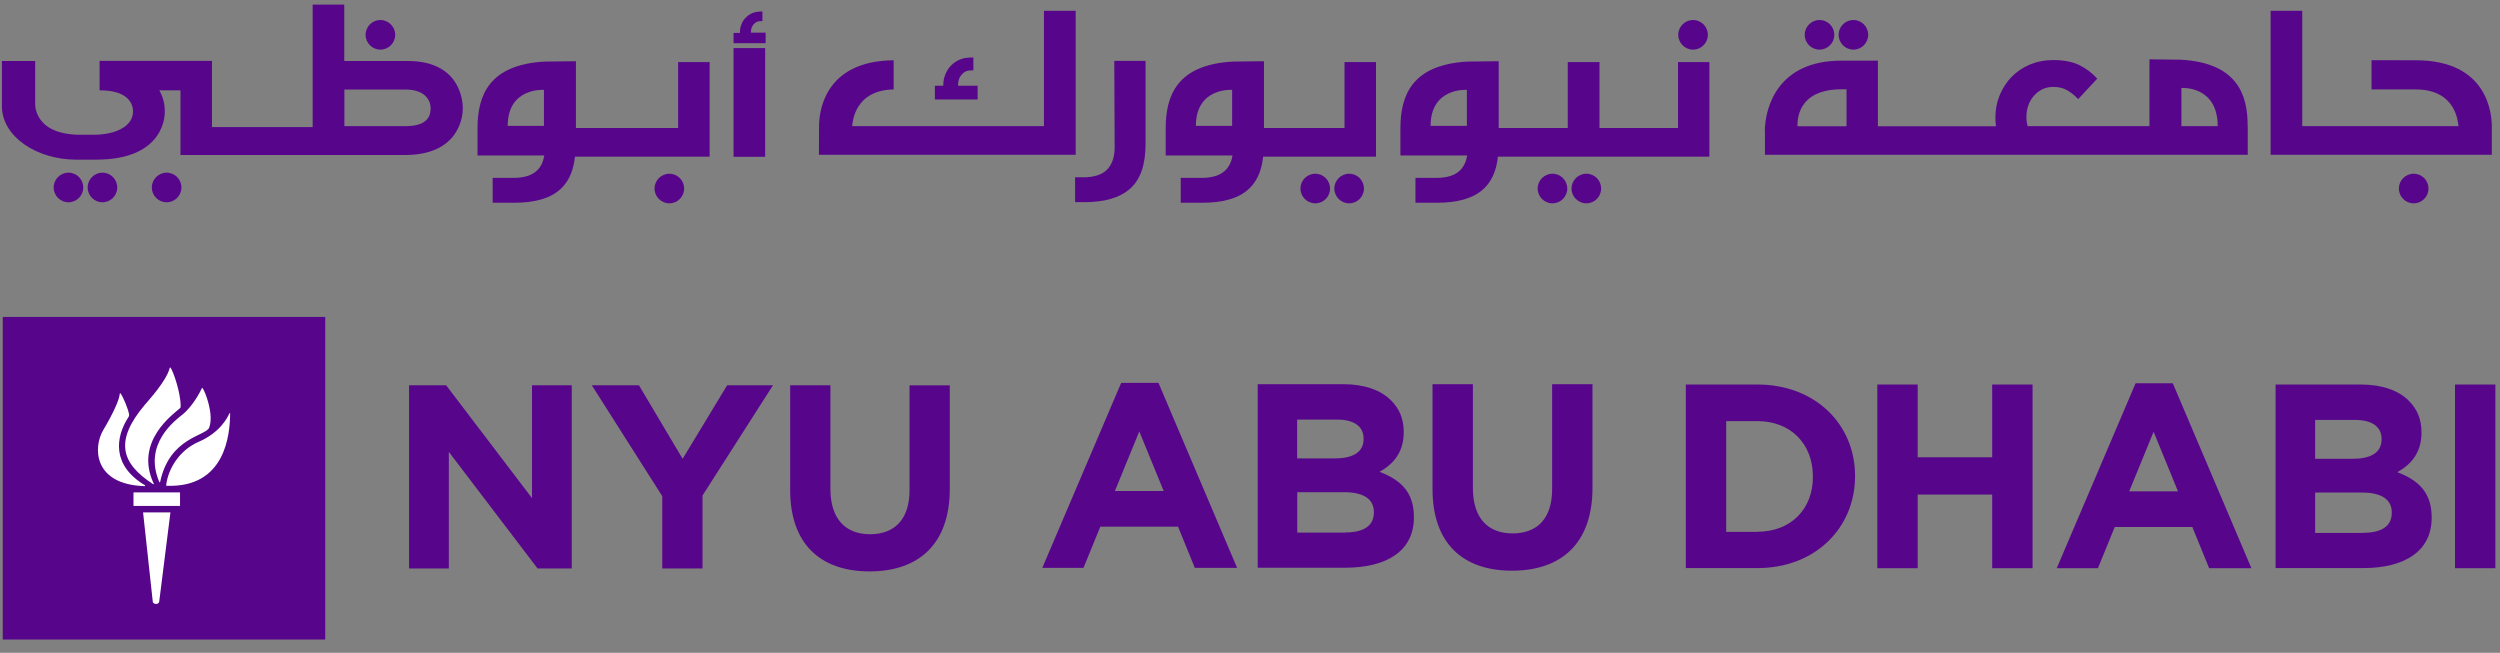 <svg width="180" height="47" viewBox="0 0 180 47" fill="none" xmlns="http://www.w3.org/2000/svg">
<rect x="0" y="0" width="180" height="47" fill="#808080" stroke="none"/>
<g clip-path="url(#clip0_816_17231)">
<path d="M52.815 11.281V3.462H55.091V11.29H52.815V11.281Z" fill="#57068C"/>
<path d="M58.963 11.144H77.449V0.776H75.164V9.081H61.35C61.35 9.072 61.35 9.055 61.359 9.047C61.393 8.842 61.495 6.438 64.446 6.438H64.343V4.332L64.42 4.34C59.193 4.34 58.971 8.288 58.971 9.089L58.963 11.144Z" fill="#57068C"/>
<path d="M80.229 4.383L80.254 10.607C80.254 11.315 80.067 11.852 79.7 12.219C79.333 12.586 78.762 12.765 77.986 12.765H77.406V14.555H78.054C78.796 14.555 79.444 14.479 79.99 14.316C80.544 14.155 81.004 13.907 81.38 13.575C81.746 13.242 82.028 12.807 82.207 12.279C82.386 11.75 82.48 11.11 82.48 10.36V4.383H80.229Z" fill="#57068C"/>
<path d="M51.102 4.468H48.825V9.217H41.467V4.417H41.458V4.408L39.207 4.434C35.182 4.655 34.381 6.907 34.381 9.234C34.381 10.931 34.381 11.195 34.381 11.195H39.164H39.19C39.113 11.639 38.951 11.997 38.678 12.261C38.303 12.628 37.74 12.807 36.965 12.807H35.472V14.598H37.033C37.775 14.598 38.414 14.521 38.968 14.359C39.523 14.197 39.983 13.958 40.35 13.617C40.716 13.285 40.998 12.85 41.177 12.321C41.279 12.014 41.356 11.665 41.398 11.281H51.093V4.468H51.102ZM39.164 9.064H36.555C36.555 6.276 39.164 6.472 39.164 6.472V9.064Z" fill="#57068C"/>
<path d="M99.082 4.468H96.805V9.217H91.007V4.417H90.99V4.408L88.756 4.434C84.731 4.655 83.93 6.907 83.93 9.234C83.93 10.931 83.93 11.195 83.93 11.195H88.713H88.739C88.671 11.639 88.5 11.997 88.227 12.261C87.852 12.628 87.289 12.807 86.513 12.807H85.013V14.598H86.573C87.315 14.598 87.963 14.521 88.517 14.359C89.071 14.197 89.532 13.958 89.898 13.617C90.265 13.285 90.546 12.85 90.725 12.321C90.828 12.014 90.905 11.665 90.947 11.281H99.073V4.468H99.082ZM88.713 9.064H86.104C86.104 6.276 88.713 6.472 88.713 6.472V9.064Z" fill="#57068C"/>
<path d="M120.817 4.468V9.217H115.164V4.468H112.878V9.217H107.907V4.417H107.89V4.408L105.656 4.434C101.632 4.655 100.83 6.907 100.83 9.234C100.83 10.931 100.83 11.195 100.83 11.195H105.614H105.639C105.562 11.639 105.392 11.997 105.128 12.261C104.752 12.628 104.19 12.807 103.414 12.807H101.913V14.598H103.473C104.207 14.598 104.855 14.521 105.409 14.359C105.963 14.197 106.424 13.958 106.799 13.617C107.165 13.285 107.447 12.85 107.626 12.321C107.737 12.014 107.805 11.665 107.848 11.281H114.081H115.147H123.076V4.468H120.817ZM105.614 9.064H103.004C103.004 6.276 105.614 6.472 105.614 6.472V9.064Z" fill="#57068C"/>
<path d="M29.358 4.391H24.788V0.333H22.511V4.391V9.149H15.263V4.383H7.171V6.506H7.24C9.022 6.514 9.576 7.299 9.576 8.024C9.576 9.217 8.075 9.738 6.591 9.703H5.807C2.345 9.703 2.533 7.41 2.533 7.41V4.391H0.137V7.648C0.137 9.848 2.669 11.494 5.466 11.494H6.95C11.98 11.494 11.861 8.109 11.861 8.109C11.887 7.504 11.733 6.966 11.469 6.506H12.995V11.162H29.145C33.093 11.162 33.323 8.356 33.323 7.802C33.314 7.802 33.468 4.391 29.358 4.391ZM29.213 9.081H24.796V6.446H29.17C30.773 6.446 31.004 7.393 31.004 7.785C30.995 8.152 30.97 9.081 29.213 9.081Z" fill="#57068C"/>
<path d="M28.454 2.507C28.454 3.095 27.977 3.573 27.388 3.573C26.8 3.573 26.322 3.095 26.322 2.507C26.322 1.918 26.8 1.441 27.388 1.441C27.968 1.441 28.454 1.918 28.454 2.507Z" fill="#57068C"/>
<path d="M122.966 2.507C122.966 3.095 122.488 3.573 121.9 3.573C121.311 3.573 120.834 3.095 120.834 2.507C120.834 1.918 121.311 1.441 121.9 1.441C122.488 1.441 122.966 1.918 122.966 2.507Z" fill="#57068C"/>
<path d="M13.063 13.498C13.063 14.086 12.586 14.564 11.998 14.564C11.409 14.564 10.932 14.086 10.932 13.498C10.932 12.909 11.409 12.432 11.998 12.432C12.586 12.432 13.063 12.909 13.063 13.498Z" fill="#57068C"/>
<path d="M49.259 13.575C49.259 14.163 48.781 14.64 48.193 14.64C47.605 14.64 47.127 14.163 47.127 13.575C47.127 12.986 47.605 12.509 48.193 12.509C48.781 12.509 49.259 12.986 49.259 13.575Z" fill="#57068C"/>
<path d="M5.995 13.498C5.995 14.086 5.517 14.564 4.929 14.564C4.341 14.564 3.863 14.086 3.863 13.498C3.863 12.909 4.341 12.432 4.929 12.432C5.517 12.432 5.995 12.909 5.995 13.498Z" fill="#57068C"/>
<path d="M8.442 13.498C8.442 14.086 7.965 14.564 7.376 14.564C6.788 14.564 6.311 14.086 6.311 13.498C6.311 12.909 6.788 12.432 7.376 12.432C7.965 12.432 8.442 12.909 8.442 13.498Z" fill="#57068C"/>
<path d="M95.764 13.575C95.764 14.163 95.287 14.64 94.699 14.64C94.11 14.64 93.633 14.163 93.633 13.575C93.633 12.986 94.11 12.509 94.699 12.509C95.287 12.509 95.764 12.986 95.764 13.575Z" fill="#57068C"/>
<path d="M98.204 13.575C98.204 14.163 97.727 14.64 97.138 14.64C96.55 14.64 96.072 14.163 96.072 13.575C96.072 12.986 96.55 12.509 97.138 12.509C97.735 12.509 98.204 12.986 98.204 13.575Z" fill="#57068C"/>
<path d="M112.843 13.575C112.843 14.163 112.365 14.64 111.777 14.64C111.188 14.64 110.711 14.163 110.711 13.575C110.711 12.986 111.188 12.509 111.777 12.509C112.365 12.509 112.843 12.986 112.843 13.575Z" fill="#57068C"/>
<path d="M115.282 13.575C115.282 14.163 114.805 14.64 114.216 14.64C113.628 14.64 113.15 14.163 113.15 13.575C113.15 12.986 113.628 12.509 114.216 12.509C114.813 12.509 115.282 12.986 115.282 13.575Z" fill="#57068C"/>
<path d="M54.068 2.311V2.302C54.068 2.2 54.085 2.098 54.119 1.995C54.153 1.902 54.204 1.816 54.264 1.748C54.324 1.68 54.4 1.62 54.486 1.577C54.571 1.535 54.656 1.518 54.895 1.518V0.827C54.545 0.827 54.341 0.87 54.162 0.947C53.983 1.023 53.821 1.134 53.693 1.271C53.556 1.407 53.454 1.56 53.386 1.748C53.309 1.927 53.275 2.123 53.275 2.328V2.336C53.275 2.353 53.275 2.362 53.275 2.37H52.815V3.112H55.125V2.353H54.068C54.068 2.345 54.068 2.328 54.068 2.311Z" fill="#57068C"/>
<path d="M68.982 6.114V6.097C68.982 5.952 69.007 5.824 69.05 5.696C69.093 5.568 69.161 5.457 69.246 5.363C69.323 5.27 69.425 5.193 69.536 5.142C69.647 5.09 69.766 5.065 70.082 5.065V4.136C69.613 4.136 69.348 4.187 69.11 4.289C68.862 4.391 68.658 4.536 68.479 4.715C68.3 4.894 68.163 5.108 68.069 5.346C67.967 5.585 67.916 5.841 67.916 6.114V6.131C67.916 6.148 67.916 6.165 67.916 6.173H67.311V7.162H70.389V6.173H68.982C68.982 6.156 68.982 6.139 68.982 6.114Z" fill="#57068C"/>
<path d="M173.947 4.34L170.749 4.332V6.438H173.921C176.871 6.438 176.965 8.842 177.008 9.047C177.008 9.055 177.008 9.072 177.016 9.081H165.761V0.776H163.484V11.144H179.412V9.089C179.404 8.288 179.182 4.34 173.947 4.34Z" fill="#57068C"/>
<path d="M173.785 12.509C173.196 12.509 172.719 12.986 172.719 13.575C172.719 14.163 173.196 14.64 173.785 14.64C174.373 14.64 174.85 14.163 174.85 13.575C174.85 12.986 174.381 12.509 173.785 12.509Z" fill="#57068C"/>
<path d="M131.005 3.573C131.594 3.573 132.071 3.095 132.071 2.507C132.071 1.918 131.594 1.441 131.005 1.441C130.417 1.441 129.939 1.918 129.939 2.507C129.939 3.095 130.417 3.573 131.005 3.573Z" fill="#57068C"/>
<path d="M133.445 3.573C134.033 3.573 134.511 3.095 134.511 2.507C134.511 1.918 134.033 1.441 133.445 1.441C132.856 1.441 132.379 1.918 132.379 2.507C132.379 3.095 132.856 3.573 133.445 3.573Z" fill="#57068C"/>
<path d="M157.012 4.298L154.778 4.272V4.28H154.761V9.081H145.987C145.936 8.876 145.902 8.672 145.902 8.45V8.425C145.902 8.126 145.944 7.853 146.038 7.589C146.132 7.325 146.269 7.094 146.439 6.898C146.61 6.702 146.814 6.549 147.044 6.429C147.275 6.318 147.539 6.259 147.82 6.259C148.221 6.259 148.562 6.335 148.835 6.497C149.108 6.651 149.372 6.864 149.628 7.137L151.001 5.662C150.626 5.244 150.191 4.92 149.696 4.681C149.202 4.443 148.579 4.323 147.829 4.323C147.215 4.323 146.661 4.434 146.149 4.647C145.638 4.869 145.203 5.159 144.836 5.534C144.469 5.909 144.188 6.353 143.975 6.856C143.77 7.359 143.668 7.896 143.668 8.459V8.484C143.668 8.689 143.685 8.885 143.71 9.09H135.209V4.366H132.583C127.962 4.366 127.177 7.751 127.083 9.09H127.075V9.192C127.066 9.337 127.066 9.448 127.075 9.524V9.55V11.145H161.838V9.09H161.83C161.847 6.762 161.037 4.519 157.012 4.298ZM129.42 9.09C129.42 8.766 129.326 6.429 132.6 6.429H132.95V9.09H129.42ZM157.063 9.081V6.335C157.063 6.335 159.673 6.139 159.673 9.081H157.063Z" fill="#57068C"/>
<path d="M80.724 27.567H83.41L89.071 40.886H86.027L84.817 37.919H79.223L78.012 40.886H75.045L80.724 27.567ZM83.785 35.352L82.028 31.063L80.272 35.352H83.785Z" fill="#57068C"/>
<path d="M90.572 27.661H96.711C98.229 27.661 99.414 28.079 100.164 28.838C100.77 29.443 101.068 30.176 101.068 31.089V31.123C101.068 32.615 100.275 33.442 99.329 33.971C100.864 34.559 101.801 35.446 101.801 37.219V37.254C101.801 39.675 99.84 40.877 96.847 40.877H90.555V27.661H90.572ZM96.08 33.007C97.368 33.007 98.178 32.589 98.178 31.609V31.575C98.178 30.705 97.496 30.21 96.268 30.21H93.394V33.007H96.08ZM96.856 38.336C98.144 38.336 98.919 37.885 98.919 36.904V36.87C98.919 35.983 98.254 35.437 96.762 35.437H93.403V38.345H96.856V38.336Z" fill="#57068C"/>
<path d="M103.141 35.216V27.661H106.048V35.139C106.048 37.296 107.123 38.405 108.905 38.405C110.678 38.405 111.753 37.33 111.753 35.233V27.661H114.66V35.122C114.66 39.129 112.409 41.09 108.862 41.09C105.306 41.09 103.141 39.104 103.141 35.216Z" fill="#57068C"/>
<path d="M121.379 27.686H126.538C130.69 27.686 133.564 30.543 133.564 34.26V34.294C133.564 38.012 130.69 40.903 126.538 40.903H121.379V27.686ZM126.538 38.285C128.917 38.285 130.528 36.682 130.528 34.337V34.303C130.528 31.958 128.925 30.321 126.538 30.321H124.287V38.294H126.538V38.285Z" fill="#57068C"/>
<path d="M135.166 27.686H138.074V32.922H143.437V27.686H146.345V40.911H143.437V35.608H138.074V40.911H135.166V27.686Z" fill="#57068C"/>
<path d="M153.763 27.593H156.44L162.102 40.911H159.058L157.847 37.944H152.262L151.051 40.911H148.084L153.763 27.593ZM156.815 35.377L155.059 31.088L153.302 35.377H156.815Z" fill="#57068C"/>
<path d="M163.85 27.686H169.99C171.499 27.686 172.693 28.104 173.443 28.863C174.048 29.468 174.347 30.202 174.347 31.114V31.148C174.347 32.64 173.554 33.467 172.607 33.996C174.142 34.584 175.08 35.471 175.08 37.245V37.279C175.08 39.7 173.119 40.903 170.135 40.903H163.842V27.686H163.85ZM169.376 33.033C170.663 33.033 171.473 32.615 171.473 31.634V31.6C171.473 30.73 170.791 30.236 169.563 30.236H166.69V33.033H169.376ZM170.143 38.362C171.431 38.362 172.207 37.91 172.207 36.929V36.895C172.207 36.008 171.541 35.463 170.049 35.463H166.69V38.37H170.143V38.362Z" fill="#57068C"/>
<path d="M179.667 27.686H176.76V40.911H179.667V27.686Z" fill="#57068C"/>
<path d="M29.443 27.738H32.121L38.303 35.864V27.738H41.168V40.928H38.703L32.317 32.538V40.928H29.452V27.738H29.443Z" fill="#57068C"/>
<path d="M47.683 35.727L42.609 27.738H46.003L49.149 33.033L52.355 27.738H55.655L50.582 35.676V40.928H47.683V35.727Z" fill="#57068C"/>
<path d="M56.891 35.275V27.738H59.79V35.199C59.79 37.347 60.864 38.464 62.638 38.464C64.411 38.464 65.486 37.39 65.486 35.301V27.746H68.385V35.19C68.385 39.181 66.142 41.142 62.595 41.142C59.056 41.133 56.891 39.155 56.891 35.275Z" fill="#57068C"/>
<path d="M18.786 25.47H2.73V45.252H18.786V25.47Z" fill="white"/>
<path d="M23.416 46.044H0.197V22.818H23.416V46.044ZM11.001 43.333C11.026 43.495 11.384 43.572 11.461 43.333L12.271 36.895H10.302L11.001 43.333ZM12.962 36.426V35.454H9.611V36.426H12.962ZM11.998 34.977C16.245 35.13 16.552 31.259 16.569 29.81C16.569 29.724 16.526 29.716 16.509 29.776C16.381 30.074 15.827 31.157 14.3 31.813C12.936 32.402 12.109 33.732 11.964 34.926C11.956 34.96 11.981 34.977 11.998 34.977ZM11.529 34.704C12.203 31.481 14.829 31.396 15.059 30.79C15.426 29.835 14.752 28.138 14.582 27.942C14.565 27.917 14.539 27.934 14.531 27.951C14.173 28.735 13.593 29.477 13.175 29.818C12.578 30.296 10.302 31.984 11.47 34.704C11.487 34.738 11.521 34.73 11.529 34.704ZM11.069 34.823C9.645 31.779 12.493 29.818 12.953 29.392C13.021 29.332 13.005 29.281 13.005 29.204C13.005 28.249 12.459 26.697 12.28 26.476C12.254 26.442 12.237 26.459 12.22 26.493C11.981 27.439 10.677 28.846 10.421 29.153C8.221 31.762 8.724 33.357 11.018 34.857C11.052 34.883 11.086 34.857 11.069 34.823ZM10.429 34.934C8.05 33.51 8.289 31.489 9.27 29.997C9.295 29.963 9.295 29.912 9.295 29.852C9.253 29.494 8.869 28.599 8.707 28.36C8.664 28.3 8.63 28.3 8.622 28.352C8.605 28.752 8.144 29.776 7.445 30.944C6.695 32.188 6.695 34.892 10.421 35.002C10.455 34.994 10.463 34.951 10.429 34.934Z" fill="#57068C"/>
</g>
<defs>
<clipPath id="clip0_816_17231">
<rect width="180" height="46.224" fill="white"/>
</clipPath>
</defs>
</svg>
